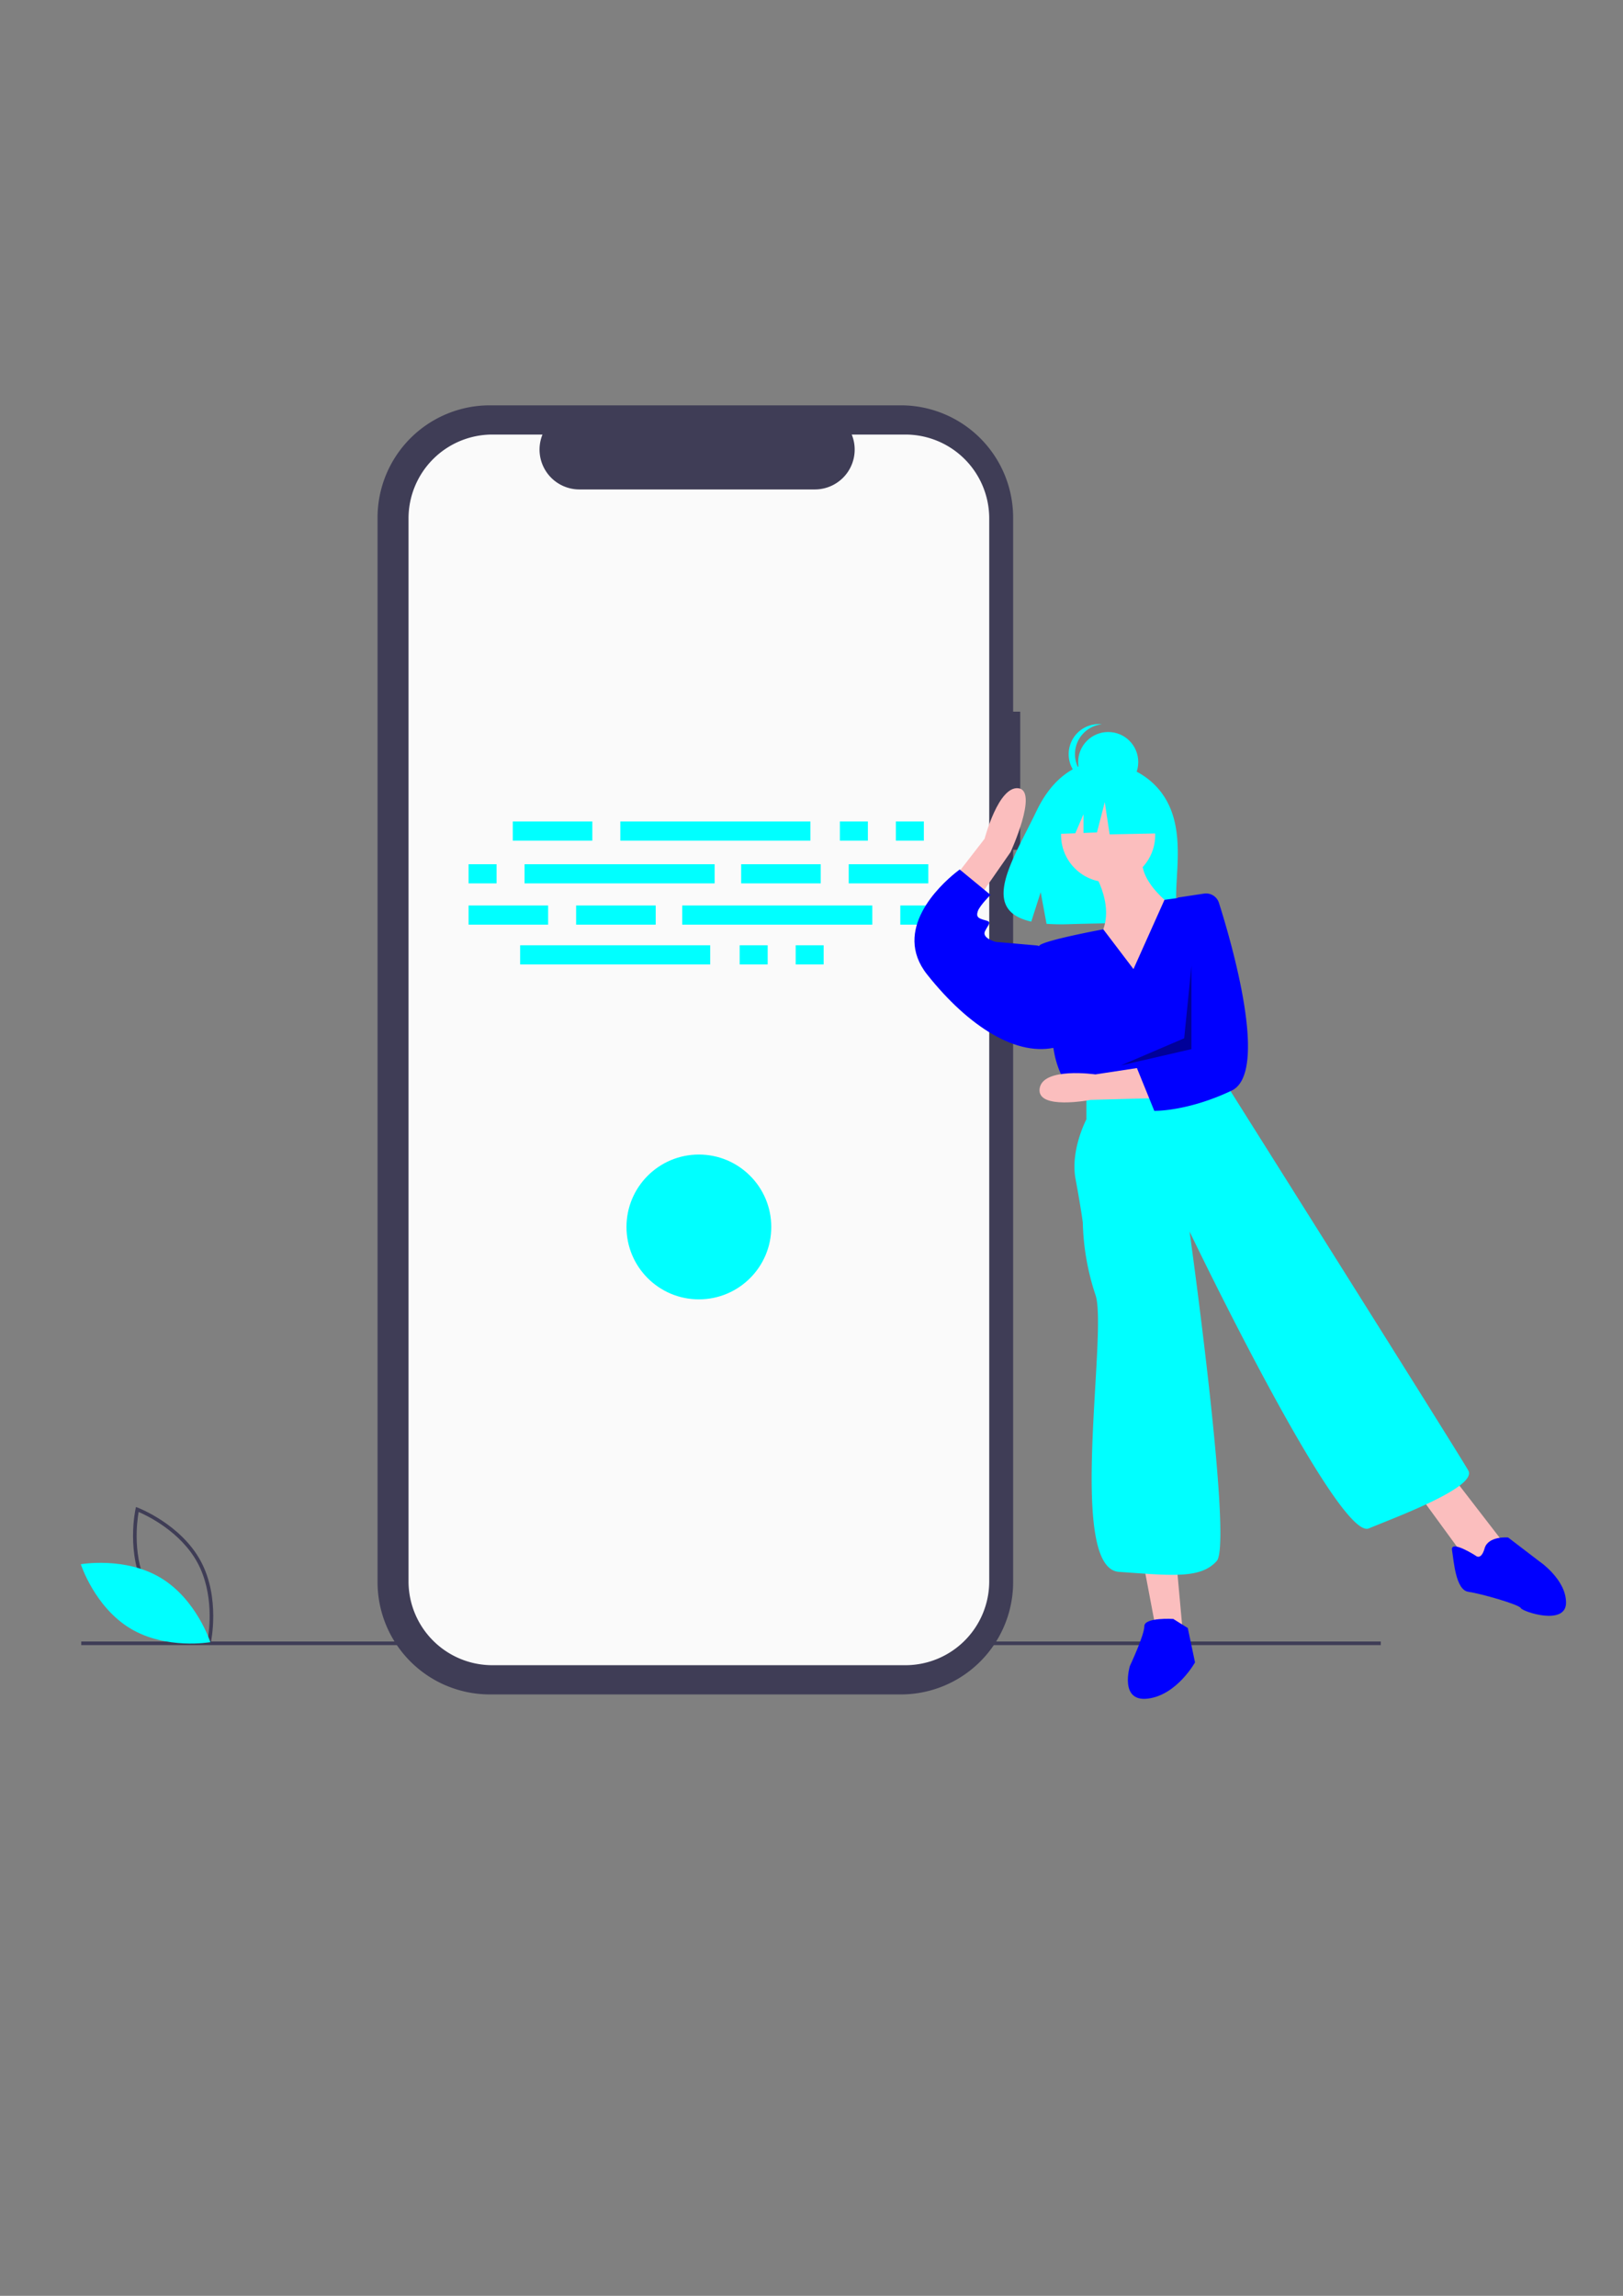 <?xml version="1.0" encoding="UTF-8" standalone="no"?>
<!-- Created with Inkscape (http://www.inkscape.org/) -->

<svg
   xmlns:dc="http://purl.org/dc/elements/1.1/"
   xmlns:cc="http://creativecommons.org/ns#"
   xmlns:rdf="http://www.w3.org/1999/02/22-rdf-syntax-ns#"
   xmlns:svg="http://www.w3.org/2000/svg"
   xmlns="http://www.w3.org/2000/svg"
   xmlns:sodipodi="http://sodipodi.sourceforge.net/DTD/sodipodi-0.dtd"
   xmlns:inkscape="http://www.inkscape.org/namespaces/inkscape"
   width="210mm"
   height="297mm"
   viewBox="0 0 210 297"
   version="1.1"
   id="svg8"
   inkscape:export-filename="/home/arikbartzadok/Desktop/www/content/posts/2020-02-06-teste2/images/espera.png"
   inkscape:export-xdpi="96"
   inkscape:export-ydpi="96"
   inkscape:version="0.92.5 (2060ec1f9f, 2020-04-08)"
   sodipodi:docname="banners.svg">
  <rect x="0" y="0" width="210" height="297" fill="#808080" stroke="none"/>
  <defs
     id="defs2" />
  <sodipodi:namedview
     id="base"
     pagecolor="#ffffff"
     bordercolor="#666666"
     borderopacity="1.0"
     inkscape:pageopacity="0.0"
     inkscape:pageshadow="2"
     inkscape:zoom="0.54115914"
     inkscape:cx="351.76198"
     inkscape:cy="695.55252"
     inkscape:document-units="mm"
     inkscape:current-layer="layer1"
     showgrid="false"
     inkscape:window-width="1366"
     inkscape:window-height="740"
     inkscape:window-x="0"
     inkscape:window-y="0"
     inkscape:window-maximized="1" />
  <g
     inkscape:label="Camada 1"
     inkscape:groupmode="layer"
     id="layer1">
    <g
       id="g8719"
       inkscape:export-filename="/home/arikbartzadok/Desktop/www/content/posts/2020-02-06-teste2/images/espera.png"
       inkscape:export-xdpi="96"
       inkscape:export-ydpi="96">
      <path
         id="path7715"
         d="m 132.005,92.066 h -0.916 V 66.964 A 14.528,14.528 0 0 0 116.56,52.436 H 63.38 A 14.528,14.528 0 0 0 48.852,66.964 V 204.673 a 14.528,14.528 0 0 0 14.528,14.528 h 53.181 a 14.528,14.528 0 0 0 14.528,-14.528 v -94.739 h 0.916 z"
         inkscape:connector-curvature="0"
         style="fill:#3f3d56;stroke-width:0.234" />
      <rect
         id="rect7717"
         height="0.468"
         width="168.144"
         y="212.354"
         x="10.513"
         style="fill:#3f3d56;stroke-width:0.234" />
      <path
         id="path7719"
         d="m 117.147,56.216 h -6.942 a 5.154,5.154 0 0 1 -4.772,7.101 H 74.966 A 5.155,5.155 0 0 1 70.193,56.216 H 63.71 A 10.849,10.849 0 0 0 52.86,67.065 V 204.572 a 10.849,10.849 0 0 0 10.849,10.849 h 53.437 a 10.849,10.849 0 0 0 10.849,-10.849 V 67.065 A 10.849,10.849 0 0 0 117.147,56.216 Z"
         inkscape:connector-curvature="0"
         style="opacity:1;stroke-width:0.234;fill:#ffffff;fill-opacity:0.97" />
      <path
         id="path7721"
         d="m 27.214,212.797 -0.251,-0.094 c -0.055,-0.021 -5.552,-2.127 -8.127,-6.902 -2.575,-4.776 -1.314,-10.525 -1.301,-10.583 l 0.059,-0.262 0.251,0.094 c 0.055,0.021 5.552,2.127 8.127,6.902 2.575,4.776 1.314,10.525 1.301,10.583 z m -7.966,-7.219 c 2.177,4.038 6.521,6.107 7.621,6.58 0.209,-1.18 0.865,-5.95 -1.31,-9.983 -2.175,-4.033 -6.52,-6.106 -7.621,-6.58 -0.209,1.18 -0.865,5.95 1.31,9.983 z"
         inkscape:connector-curvature="0"
         style="fill:#3f3d56;stroke-width:0.234" />
      <path
         id="path7723"
         d="m 20.804,204.126 c 4.628,2.784 6.41,8.314 6.41,8.314 0,0 -5.721,1.016 -10.348,-1.768 -4.628,-2.784 -6.41,-8.314 -6.41,-8.314 0,0 5.721,-1.016 10.348,1.768 z"
         inkscape:connector-curvature="0"
         style="fill:#00ffff;stroke-width:0.234" />
      <rect
         id="rect7725"
         height="2.478"
         width="10.295"
         y="106.272"
         x="66.347"
         style="fill:#00ffff;stroke-width:0.234" />
      <rect
         id="rect7727"
         height="2.478"
         width="3.622"
         y="106.272"
         x="108.672"
         style="fill:#00ffff;stroke-width:0.234" />
      <rect
         id="rect7729"
         height="2.478"
         width="3.622"
         y="106.272"
         x="115.916"
         style="fill:#00ffff;stroke-width:0.234" />
      <rect
         id="rect7731"
         height="2.478"
         width="24.594"
         y="106.272"
         x="80.265"
         style="fill:#00ffff;stroke-width:0.234" />
      <rect
         id="rect7733"
         height="2.478"
         width="3.622"
         y="122.287"
         x="95.707"
         style="fill:#00ffff;stroke-width:0.234" />
      <rect
         id="rect7735"
         height="2.478"
         width="3.622"
         y="122.287"
         x="102.952"
         style="fill:#00ffff;stroke-width:0.234" />
      <rect
         id="rect7737"
         height="2.478"
         width="24.594"
         y="122.287"
         x="67.301"
         style="fill:#00ffff;stroke-width:0.234" />
      <rect
         id="rect7739"
         height="2.478"
         width="10.295"
         y="111.801"
         x="95.898"
         style="fill:#00ffff;stroke-width:0.234" />
      <rect
         id="rect7741"
         height="2.478"
         width="10.295"
         y="111.801"
         x="109.816"
         style="fill:#00ffff;stroke-width:0.234" />
      <rect
         id="rect7743"
         height="2.478"
         width="3.622"
         y="111.801"
         x="60.628"
         style="fill:#00ffff;stroke-width:0.234" />
      <rect
         id="rect7745"
         height="2.478"
         width="24.594"
         y="111.801"
         x="67.873"
         style="fill:#00ffff;stroke-width:0.234" />
      <rect
         id="rect7747"
         transform="scale(-1)"
         height="2.478"
         width="10.295"
         y="-119.618"
         x="-84.84"
         style="fill:#00ffff;stroke-width:0.234" />
      <rect
         id="rect7749"
         transform="scale(-1)"
         height="2.478"
         width="10.295"
         y="-119.618"
         x="-70.923"
         style="fill:#00ffff;stroke-width:0.234" />
      <rect
         id="rect7751"
         transform="scale(-1)"
         height="2.478"
         width="3.622"
         y="-119.618"
         x="-120.111"
         style="fill:#00ffff;stroke-width:0.234" />
      <rect
         id="rect7753"
         transform="scale(-1)"
         height="2.478"
         width="24.594"
         y="-119.618"
         x="-112.866"
         style="fill:#00ffff;stroke-width:0.234" />
      <circle
         id="circle7755"
         r="9.367"
         cy="158.726"
         cx="90.428"
         style="fill:#00ffff;stroke-width:0.234;fill-opacity:1" />
      <path
         id="path7757"
         d="m 150.828,103.367 c -2.718,-4.593 -8.096,-4.807 -8.096,-4.807 0,0 -5.24,-0.67 -8.602,6.325 -3.133,6.52 -7.458,12.815 -0.696,14.341 l 1.221,-3.801 0.756,4.084 a 26.455,26.455 0 0 0 2.893,0.049 c 7.241,-0.234 14.137,0.068 13.915,-2.53 -0.295,-3.454 1.224,-9.242 -1.391,-13.662 z"
         inkscape:connector-curvature="0"
         style="fill:#00ffff;stroke-width:0.234" />
      <path
         id="path7759"
         d="m 141.04,112.017 c 0,0 3.513,4.918 1.405,8.899 -2.108,3.981 4.918,8.196 4.918,8.196 l 5.152,-11.241 c 0,0 -6.089,-3.981 -4.449,-7.728 z"
         inkscape:connector-curvature="0"
         style="fill:#fbbebe;stroke-width:0.234" />
      <circle
         id="circle7761"
         r="6.089"
         cy="108.036"
         cx="143.382"
         style="fill:#fbbebe;stroke-width:0.234" />
      <path
         id="path7763"
         d="m 122.31,115.074 5.088,-6.565 c 0,0 1.792,-6.881 4.387,-6.533 2.595,0.349 -1.025,8.253 -1.025,8.253 l -5.056,7.267 z"
         inkscape:connector-curvature="0"
         style="fill:#fbbebe;stroke-width:0.234" />
      <polygon
         transform="matrix(0.234,0,0,0.234,10.456,52.436)"
         id="polygon7765"
         points="605.615,637.417 587.615,640.417 594.615,677.417 609.615,681.417 "
         style="fill:#fbbebe" />
      <polygon
         transform="matrix(0.234,0,0,0.234,10.456,52.436)"
         id="polygon7767"
         points="776.615,642.417 785.615,627.417 758.615,592.417 738.615,600.417 765.615,637.417 "
         style="fill:#fbbebe" />
      <path
         id="path7769"
         d="m 146.66,125.365 -3.906,-5.143 c 0,0 -7.569,1.396 -8.271,2.098 -0.703,0.703 1.873,13.583 1.873,13.583 0,0 0.468,3.513 2.576,5.386 l 2.108,1.405 17.33,-3.513 0.652,-7.711 a 20.236,20.236 0 0 0 -5.335,-15.473 v 0 l -3.015,0.412 z"
         inkscape:connector-curvature="0"
         style="fill:#0000ff;stroke-width:0.234" />
      <path
         id="path7771"
         d="m 135.419,122.789 -1.171,-0.468 -5.386,-0.468 c 0,0 -1.873,-0.468 -1.405,-1.405 0.468,-0.937 0.937,-1.171 0,-1.405 -0.937,-0.234 -1.171,-0.468 -0.937,-1.171 0.234,-0.703 1.639,-2.108 1.639,-2.108 l -3.981,-3.279 c 0,0 -0.215,0.152 -0.564,0.434 -1.977,1.6 -8.231,7.374 -3.652,13.148 5.386,6.791 11.709,10.772 16.861,9.367 z"
         inkscape:connector-curvature="0"
         style="fill:#0000ff;stroke-width:0.234" />
      <path
         id="path7773"
         d="m 140.571,141.524 v 3.279 c 0,0 -2.108,3.981 -1.405,7.728 0.703,3.747 0.937,5.62 0.937,5.62 a 31.974,31.974 0 0 0 1.639,9.367 c 1.639,4.684 -3.747,35.362 3.044,35.83 6.791,0.468 10.538,0.937 12.646,-1.405 2.108,-2.342 -3.513,-42.621 -3.513,-42.621 0,0 19.203,40.045 23.184,38.406 3.981,-1.639 14.051,-5.386 12.88,-7.494 -1.171,-2.108 -30.678,-48.944 -30.678,-48.944 l -0.937,-2.108 z"
         inkscape:connector-curvature="0"
         style="fill:#00ffff;stroke-width:0.234" />
      <path
         id="path7775"
         d="m 151.812,209.437 c 0,0 -3.747,-0.234 -3.747,0.937 0,1.171 -1.873,5.152 -1.873,5.152 0,0 -1.405,4.684 2.342,4.215 3.747,-0.468 6.089,-4.684 6.089,-4.684 l -0.937,-4.449 z"
         inkscape:connector-curvature="0"
         style="fill:#0000ff;stroke-width:0.234" />
      <path
         id="path7777"
         d="m 190.921,201.241 c 0,0 -3.279,-2.108 -3.044,-0.703 0.234,1.405 0.468,5.152 2.108,5.386 1.639,0.234 6.557,1.639 6.791,2.108 0.234,0.468 5.855,2.342 5.855,-0.703 0,-3.044 -3.513,-5.386 -3.513,-5.386 l -3.981,-3.044 c 0,0 -2.576,-0.234 -3.044,1.405 -0.468,1.639 -1.171,0.937 -1.171,0.937 z"
         inkscape:connector-curvature="0"
         style="fill:#0000ff;stroke-width:0.234" />
      <circle
         id="circle7779"
         r="3.888"
         cy="98.584"
         cx="143.391"
         style="fill:#00ffff;stroke-width:0.234" />
      <path
         id="path7781"
         d="m 139.093,97.561 a 3.888,3.888 0 0 1 3.479,-3.866 3.888,3.888 0 1 0 0,7.733 3.888,3.888 0 0 1 -3.479,-3.866 z"
         inkscape:connector-curvature="0"
         style="fill:#00ffff;stroke-width:0.234" />
      <polygon
         transform="matrix(0.234,0,0,0.234,10.456,52.436)"
         id="polygon7783"
         points="561.873,236.119 566.194,219.374 568.895,237.199 595.363,236.659 594.282,215.593 571.596,203.709 540.266,208.571 533.785,237.199 549.92,236.579 554.428,226.061 554.428,236.405 "
         style="fill:#00ffff" />
      <path
         id="path7785"
         d="m 149.309,142.066 -8.193,0.222 c 0,0 -6.991,1.36 -6.599,-1.461 0.392,-2.822 7.213,-1.835 7.213,-1.835 l 7.466,-1.139 z"
         inkscape:connector-curvature="0"
         style="fill:#fbbebe;stroke-width:0.234" />
      <path
         id="path7787"
         d="m 155.791,115.601 a 1.749,1.749 0 0 1 1.929,1.201 c 1.604,5.055 6.546,21.97 1.636,24.29 -5.783,2.733 -10.003,2.613 -10.003,2.613 l -2.259,-5.561 2.056,-1.93 2.195,-14.116 1.052,-5.984 z"
         inkscape:connector-curvature="0"
         style="fill:#0000ff;stroke-width:0.234" />
      <polygon
         transform="matrix(0.234,0,0,0.234,10.456,52.436)"
         id="polygon7789"
         points="614.115,355.917 614.115,309.917 610.115,349.917 575.115,364.917 "
         style="opacity:0.4" />
    </g>
  </g>
</svg>
